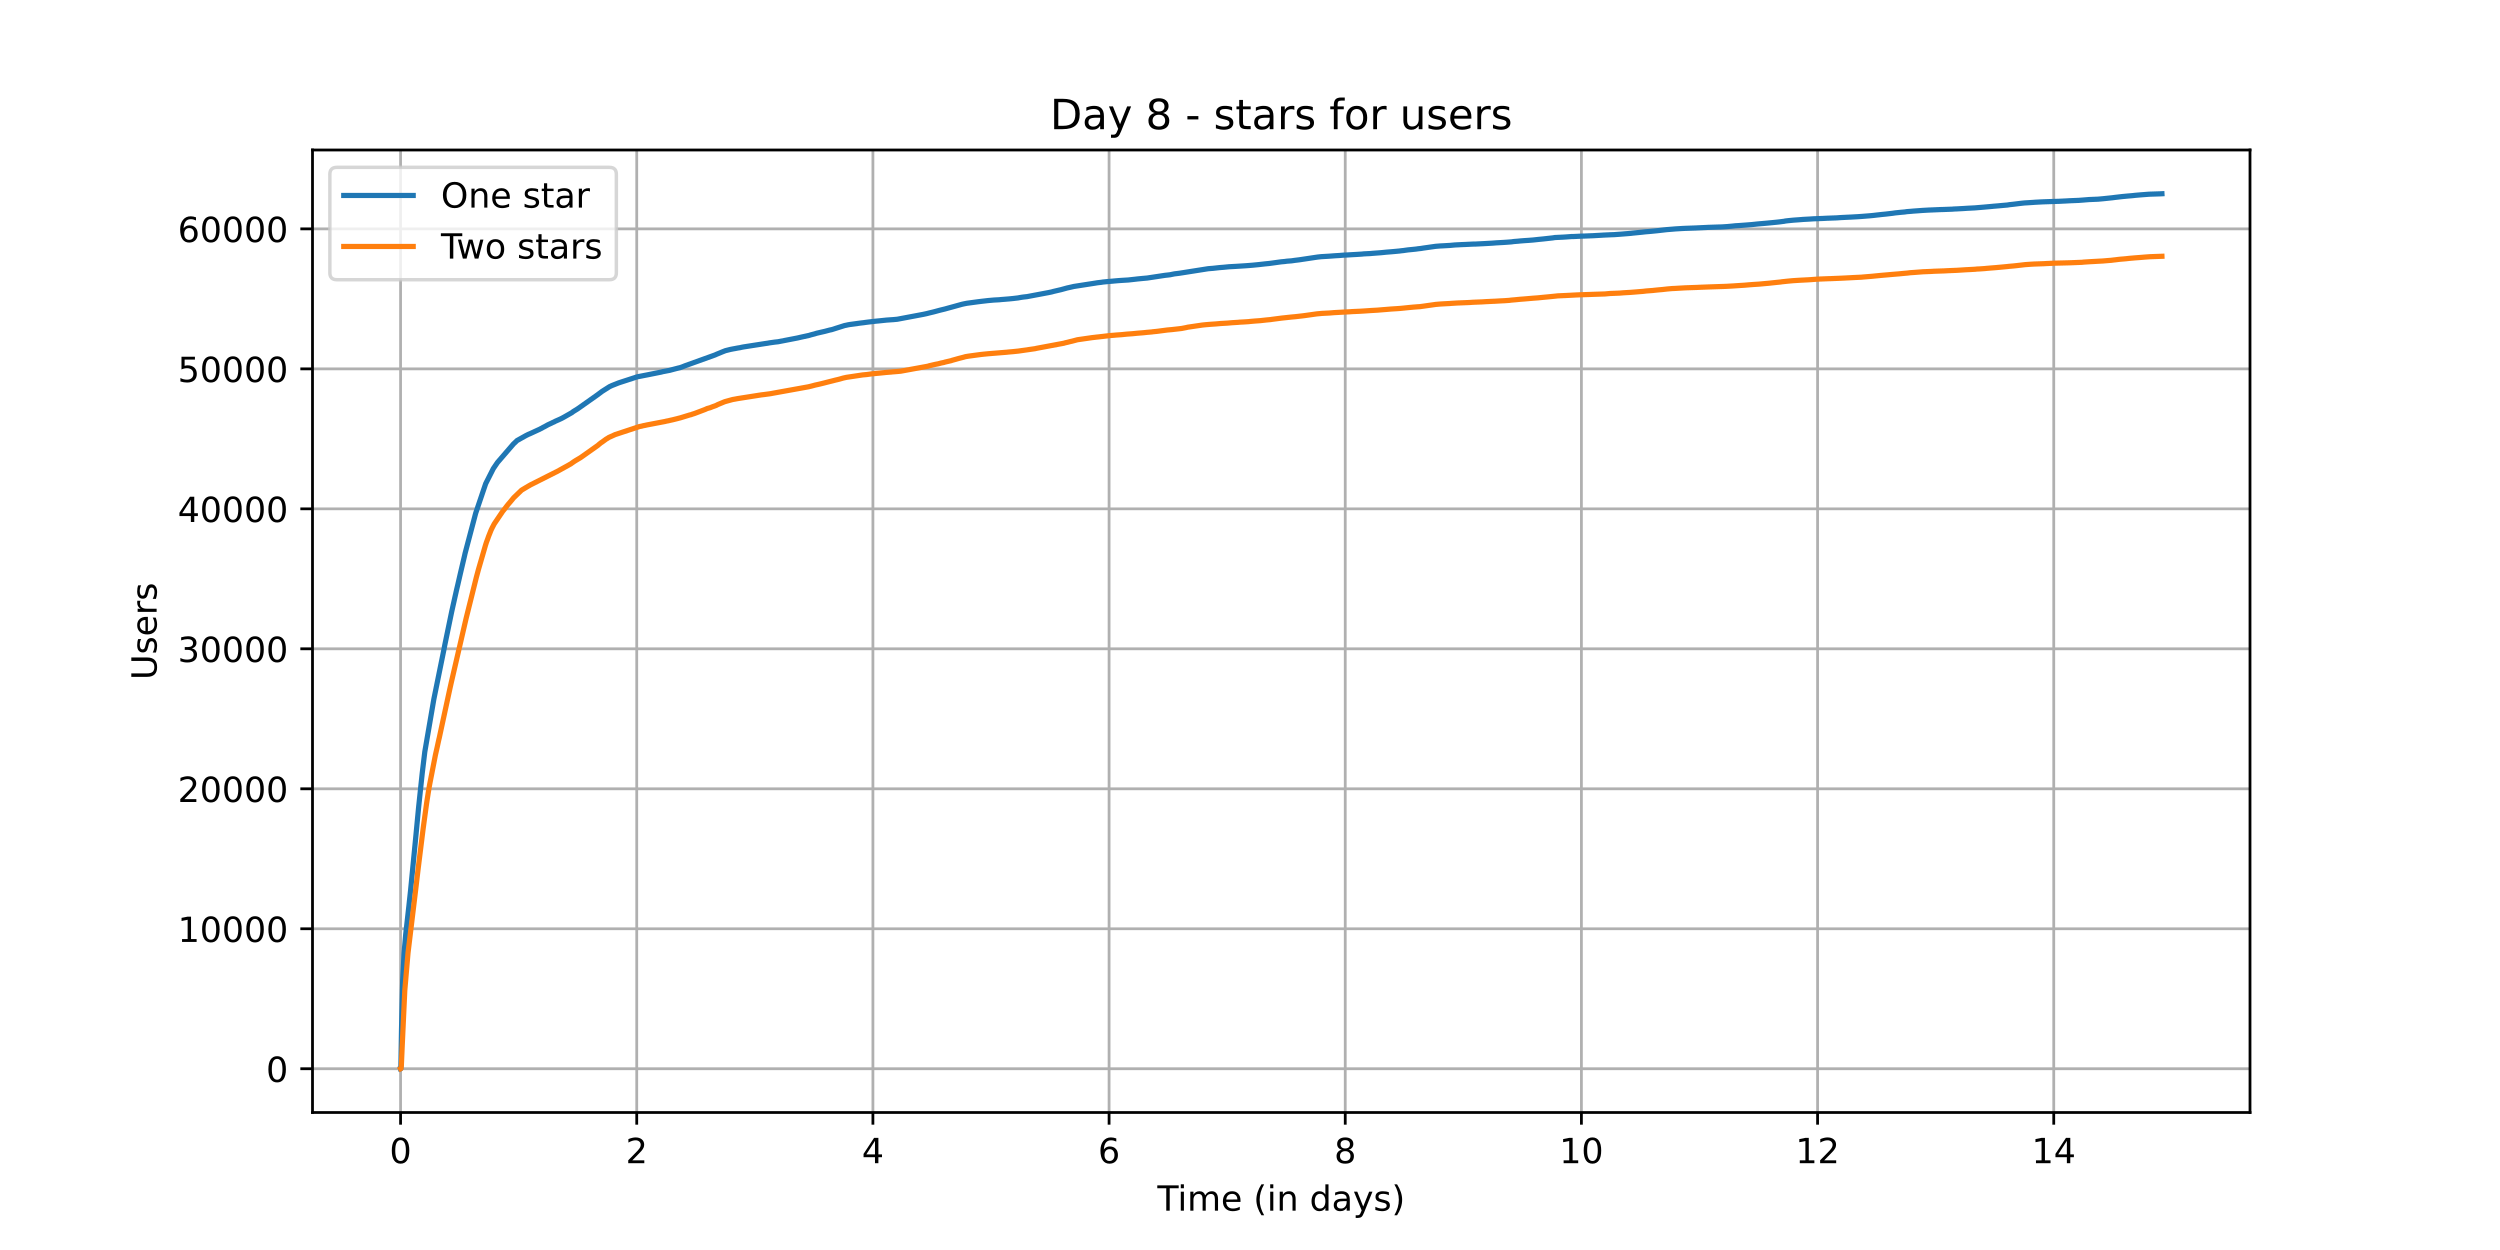 <?xml version="1.0" encoding="utf-8" standalone="no"?>
<!DOCTYPE svg PUBLIC "-//W3C//DTD SVG 1.1//EN"
  "http://www.w3.org/Graphics/SVG/1.1/DTD/svg11.dtd">
<!-- Created with matplotlib (https://matplotlib.org/) -->
<svg height="360pt" version="1.1" viewBox="0 0 720 360" width="720pt" xmlns="http://www.w3.org/2000/svg" xmlns:xlink="http://www.w3.org/1999/xlink">
 <defs>
  <style type="text/css">*{stroke-linecap:butt;stroke-linejoin:round;}</style>
 </defs>
 <g id="figure_1">
  <g id="patch_1">
   <path d="M 0 360 
L 720 360 
L 720 0 
L 0 0 
z
" style="fill:#ffffff;"/>
  </g>
  <g id="axes_1">
   <g id="patch_2">
    <path d="M 90 320.4 
L 648 320.4 
L 648 43.2 
L 90 43.2 
z
" style="fill:#ffffff;"/>
   </g>
   <g id="matplotlib.axis_1">
    <g id="xtick_1">
     <g id="line2d_1">
      <path clip-path="url(#pbc9d145a71)" d="M 115.364 320.4 
L 115.364 43.2 
" style="fill:none;stroke:#b0b0b0;stroke-linecap:square;stroke-width:0.8;"/>
     </g>
     <g id="line2d_2">
      <defs>
       <path d="M 0 0 
L 0 3.5 
" id="m6117ba95e3" style="stroke:#000000;stroke-width:0.8;"/>
      </defs>
      <g>
       <use style="stroke:#000000;stroke-width:0.8;" x="115.364" xlink:href="#m6117ba95e3" y="320.4"/>
      </g>
     </g>
     <g id="text_1">
      <!-- 0 -->
      <g transform="translate(112.182 334.998)scale(0.1 -0.1)">
       <defs>
        <path d="M 31.781 66.406 
Q 24.172 66.406 20.328 58.906 
Q 16.5 51.422 16.5 36.375 
Q 16.5 21.391 20.328 13.891 
Q 24.172 6.391 31.781 6.391 
Q 39.453 6.391 43.281 13.891 
Q 47.125 21.391 47.125 36.375 
Q 47.125 51.422 43.281 58.906 
Q 39.453 66.406 31.781 66.406 
z
M 31.781 74.219 
Q 44.047 74.219 50.516 64.516 
Q 56.984 54.828 56.984 36.375 
Q 56.984 17.969 50.516 8.266 
Q 44.047 -1.422 31.781 -1.422 
Q 19.531 -1.422 13.062 8.266 
Q 6.594 17.969 6.594 36.375 
Q 6.594 54.828 13.062 64.516 
Q 19.531 74.219 31.781 74.219 
z
" id="DejaVuSans-48"/>
       </defs>
       <use xlink:href="#DejaVuSans-48"/>
      </g>
     </g>
    </g>
    <g id="xtick_2">
     <g id="line2d_3">
      <path clip-path="url(#pbc9d145a71)" d="M 183.38 320.4 
L 183.38 43.2 
" style="fill:none;stroke:#b0b0b0;stroke-linecap:square;stroke-width:0.8;"/>
     </g>
     <g id="line2d_4">
      <g>
       <use style="stroke:#000000;stroke-width:0.8;" x="183.38" xlink:href="#m6117ba95e3" y="320.4"/>
      </g>
     </g>
     <g id="text_2">
      <!-- 2 -->
      <g transform="translate(180.199 334.998)scale(0.1 -0.1)">
       <defs>
        <path d="M 19.188 8.297 
L 53.609 8.297 
L 53.609 0 
L 7.328 0 
L 7.328 8.297 
Q 12.938 14.109 22.625 23.891 
Q 32.328 33.688 34.812 36.531 
Q 39.547 41.844 41.422 45.531 
Q 43.312 49.219 43.312 52.781 
Q 43.312 58.594 39.234 62.25 
Q 35.156 65.922 28.609 65.922 
Q 23.969 65.922 18.812 64.312 
Q 13.672 62.703 7.812 59.422 
L 7.812 69.391 
Q 13.766 71.781 18.938 73 
Q 24.125 74.219 28.422 74.219 
Q 39.75 74.219 46.484 68.547 
Q 53.219 62.891 53.219 53.422 
Q 53.219 48.922 51.531 44.891 
Q 49.859 40.875 45.406 35.406 
Q 44.188 33.984 37.641 27.219 
Q 31.109 20.453 19.188 8.297 
z
" id="DejaVuSans-50"/>
       </defs>
       <use xlink:href="#DejaVuSans-50"/>
      </g>
     </g>
    </g>
    <g id="xtick_3">
     <g id="line2d_5">
      <path clip-path="url(#pbc9d145a71)" d="M 251.397 320.4 
L 251.397 43.2 
" style="fill:none;stroke:#b0b0b0;stroke-linecap:square;stroke-width:0.8;"/>
     </g>
     <g id="line2d_6">
      <g>
       <use style="stroke:#000000;stroke-width:0.8;" x="251.397" xlink:href="#m6117ba95e3" y="320.4"/>
      </g>
     </g>
     <g id="text_3">
      <!-- 4 -->
      <g transform="translate(248.215 334.998)scale(0.1 -0.1)">
       <defs>
        <path d="M 37.797 64.312 
L 12.891 25.391 
L 37.797 25.391 
z
M 35.203 72.906 
L 47.609 72.906 
L 47.609 25.391 
L 58.016 25.391 
L 58.016 17.188 
L 47.609 17.188 
L 47.609 0 
L 37.797 0 
L 37.797 17.188 
L 4.891 17.188 
L 4.891 26.703 
z
" id="DejaVuSans-52"/>
       </defs>
       <use xlink:href="#DejaVuSans-52"/>
      </g>
     </g>
    </g>
    <g id="xtick_4">
     <g id="line2d_7">
      <path clip-path="url(#pbc9d145a71)" d="M 319.413 320.4 
L 319.413 43.2 
" style="fill:none;stroke:#b0b0b0;stroke-linecap:square;stroke-width:0.8;"/>
     </g>
     <g id="line2d_8">
      <g>
       <use style="stroke:#000000;stroke-width:0.8;" x="319.413" xlink:href="#m6117ba95e3" y="320.4"/>
      </g>
     </g>
     <g id="text_4">
      <!-- 6 -->
      <g transform="translate(316.232 334.998)scale(0.1 -0.1)">
       <defs>
        <path d="M 33.016 40.375 
Q 26.375 40.375 22.484 35.828 
Q 18.609 31.297 18.609 23.391 
Q 18.609 15.531 22.484 10.953 
Q 26.375 6.391 33.016 6.391 
Q 39.656 6.391 43.531 10.953 
Q 47.406 15.531 47.406 23.391 
Q 47.406 31.297 43.531 35.828 
Q 39.656 40.375 33.016 40.375 
z
M 52.594 71.297 
L 52.594 62.312 
Q 48.875 64.062 45.094 64.984 
Q 41.312 65.922 37.594 65.922 
Q 27.828 65.922 22.672 59.328 
Q 17.531 52.734 16.797 39.406 
Q 19.672 43.656 24.016 45.922 
Q 28.375 48.188 33.594 48.188 
Q 44.578 48.188 50.953 41.516 
Q 57.328 34.859 57.328 23.391 
Q 57.328 12.156 50.688 5.359 
Q 44.047 -1.422 33.016 -1.422 
Q 20.359 -1.422 13.672 8.266 
Q 6.984 17.969 6.984 36.375 
Q 6.984 53.656 15.188 63.938 
Q 23.391 74.219 37.203 74.219 
Q 40.922 74.219 44.703 73.484 
Q 48.484 72.75 52.594 71.297 
z
" id="DejaVuSans-54"/>
       </defs>
       <use xlink:href="#DejaVuSans-54"/>
      </g>
     </g>
    </g>
    <g id="xtick_5">
     <g id="line2d_9">
      <path clip-path="url(#pbc9d145a71)" d="M 387.43 320.4 
L 387.43 43.2 
" style="fill:none;stroke:#b0b0b0;stroke-linecap:square;stroke-width:0.8;"/>
     </g>
     <g id="line2d_10">
      <g>
       <use style="stroke:#000000;stroke-width:0.8;" x="387.43" xlink:href="#m6117ba95e3" y="320.4"/>
      </g>
     </g>
     <g id="text_5">
      <!-- 8 -->
      <g transform="translate(384.248 334.998)scale(0.1 -0.1)">
       <defs>
        <path d="M 31.781 34.625 
Q 24.75 34.625 20.719 30.859 
Q 16.703 27.094 16.703 20.516 
Q 16.703 13.922 20.719 10.156 
Q 24.75 6.391 31.781 6.391 
Q 38.812 6.391 42.859 10.172 
Q 46.922 13.969 46.922 20.516 
Q 46.922 27.094 42.891 30.859 
Q 38.875 34.625 31.781 34.625 
z
M 21.922 38.812 
Q 15.578 40.375 12.031 44.719 
Q 8.5 49.078 8.5 55.328 
Q 8.5 64.062 14.719 69.141 
Q 20.953 74.219 31.781 74.219 
Q 42.672 74.219 48.875 69.141 
Q 55.078 64.062 55.078 55.328 
Q 55.078 49.078 51.531 44.719 
Q 48 40.375 41.703 38.812 
Q 48.828 37.156 52.797 32.312 
Q 56.781 27.484 56.781 20.516 
Q 56.781 9.906 50.312 4.234 
Q 43.844 -1.422 31.781 -1.422 
Q 19.734 -1.422 13.25 4.234 
Q 6.781 9.906 6.781 20.516 
Q 6.781 27.484 10.781 32.312 
Q 14.797 37.156 21.922 38.812 
z
M 18.312 54.391 
Q 18.312 48.734 21.844 45.562 
Q 25.391 42.391 31.781 42.391 
Q 38.141 42.391 41.719 45.562 
Q 45.312 48.734 45.312 54.391 
Q 45.312 60.062 41.719 63.234 
Q 38.141 66.406 31.781 66.406 
Q 25.391 66.406 21.844 63.234 
Q 18.312 60.062 18.312 54.391 
z
" id="DejaVuSans-56"/>
       </defs>
       <use xlink:href="#DejaVuSans-56"/>
      </g>
     </g>
    </g>
    <g id="xtick_6">
     <g id="line2d_11">
      <path clip-path="url(#pbc9d145a71)" d="M 455.446 320.4 
L 455.446 43.2 
" style="fill:none;stroke:#b0b0b0;stroke-linecap:square;stroke-width:0.8;"/>
     </g>
     <g id="line2d_12">
      <g>
       <use style="stroke:#000000;stroke-width:0.8;" x="455.446" xlink:href="#m6117ba95e3" y="320.4"/>
      </g>
     </g>
     <g id="text_6">
      <!-- 10 -->
      <g transform="translate(449.084 334.998)scale(0.1 -0.1)">
       <defs>
        <path d="M 12.406 8.297 
L 28.516 8.297 
L 28.516 63.922 
L 10.984 60.406 
L 10.984 69.391 
L 28.422 72.906 
L 38.281 72.906 
L 38.281 8.297 
L 54.391 8.297 
L 54.391 0 
L 12.406 0 
z
" id="DejaVuSans-49"/>
       </defs>
       <use xlink:href="#DejaVuSans-49"/>
       <use x="63.623" xlink:href="#DejaVuSans-48"/>
      </g>
     </g>
    </g>
    <g id="xtick_7">
     <g id="line2d_13">
      <path clip-path="url(#pbc9d145a71)" d="M 523.463 320.4 
L 523.463 43.2 
" style="fill:none;stroke:#b0b0b0;stroke-linecap:square;stroke-width:0.8;"/>
     </g>
     <g id="line2d_14">
      <g>
       <use style="stroke:#000000;stroke-width:0.8;" x="523.463" xlink:href="#m6117ba95e3" y="320.4"/>
      </g>
     </g>
     <g id="text_7">
      <!-- 12 -->
      <g transform="translate(517.1 334.998)scale(0.1 -0.1)">
       <use xlink:href="#DejaVuSans-49"/>
       <use x="63.623" xlink:href="#DejaVuSans-50"/>
      </g>
     </g>
    </g>
    <g id="xtick_8">
     <g id="line2d_15">
      <path clip-path="url(#pbc9d145a71)" d="M 591.479 320.4 
L 591.479 43.2 
" style="fill:none;stroke:#b0b0b0;stroke-linecap:square;stroke-width:0.8;"/>
     </g>
     <g id="line2d_16">
      <g>
       <use style="stroke:#000000;stroke-width:0.8;" x="591.479" xlink:href="#m6117ba95e3" y="320.4"/>
      </g>
     </g>
     <g id="text_8">
      <!-- 14 -->
      <g transform="translate(585.117 334.998)scale(0.1 -0.1)">
       <use xlink:href="#DejaVuSans-49"/>
       <use x="63.623" xlink:href="#DejaVuSans-52"/>
      </g>
     </g>
    </g>
    <g id="text_9">
     <!-- Time (in days) -->
     <g transform="translate(333.327 348.677)scale(0.1 -0.1)">
      <defs>
       <path d="M -0.297 72.906 
L 61.375 72.906 
L 61.375 64.594 
L 35.5 64.594 
L 35.5 0 
L 25.594 0 
L 25.594 64.594 
L -0.297 64.594 
z
" id="DejaVuSans-84"/>
       <path d="M 9.422 54.688 
L 18.406 54.688 
L 18.406 0 
L 9.422 0 
z
M 9.422 75.984 
L 18.406 75.984 
L 18.406 64.594 
L 9.422 64.594 
z
" id="DejaVuSans-105"/>
       <path d="M 52 44.188 
Q 55.375 50.25 60.062 53.125 
Q 64.75 56 71.094 56 
Q 79.641 56 84.281 50.016 
Q 88.922 44.047 88.922 33.016 
L 88.922 0 
L 79.891 0 
L 79.891 32.719 
Q 79.891 40.578 77.094 44.375 
Q 74.312 48.188 68.609 48.188 
Q 61.625 48.188 57.562 43.547 
Q 53.516 38.922 53.516 30.906 
L 53.516 0 
L 44.484 0 
L 44.484 32.719 
Q 44.484 40.625 41.703 44.406 
Q 38.922 48.188 33.109 48.188 
Q 26.219 48.188 22.156 43.531 
Q 18.109 38.875 18.109 30.906 
L 18.109 0 
L 9.078 0 
L 9.078 54.688 
L 18.109 54.688 
L 18.109 46.188 
Q 21.188 51.219 25.484 53.609 
Q 29.781 56 35.688 56 
Q 41.656 56 45.828 52.969 
Q 50 49.953 52 44.188 
z
" id="DejaVuSans-109"/>
       <path d="M 56.203 29.594 
L 56.203 25.203 
L 14.891 25.203 
Q 15.484 15.922 20.484 11.062 
Q 25.484 6.203 34.422 6.203 
Q 39.594 6.203 44.453 7.469 
Q 49.312 8.734 54.109 11.281 
L 54.109 2.781 
Q 49.266 0.734 44.188 -0.344 
Q 39.109 -1.422 33.891 -1.422 
Q 20.797 -1.422 13.156 6.188 
Q 5.516 13.812 5.516 26.812 
Q 5.516 40.234 12.766 48.109 
Q 20.016 56 32.328 56 
Q 43.359 56 49.781 48.891 
Q 56.203 41.797 56.203 29.594 
z
M 47.219 32.234 
Q 47.125 39.594 43.094 43.984 
Q 39.062 48.391 32.422 48.391 
Q 24.906 48.391 20.391 44.141 
Q 15.875 39.891 15.188 32.172 
z
" id="DejaVuSans-101"/>
       <path id="DejaVuSans-32"/>
       <path d="M 31 75.875 
Q 24.469 64.656 21.281 53.656 
Q 18.109 42.672 18.109 31.391 
Q 18.109 20.125 21.312 9.062 
Q 24.516 -2 31 -13.188 
L 23.188 -13.188 
Q 15.875 -1.703 12.234 9.375 
Q 8.594 20.453 8.594 31.391 
Q 8.594 42.281 12.203 53.312 
Q 15.828 64.359 23.188 75.875 
z
" id="DejaVuSans-40"/>
       <path d="M 54.891 33.016 
L 54.891 0 
L 45.906 0 
L 45.906 32.719 
Q 45.906 40.484 42.875 44.328 
Q 39.844 48.188 33.797 48.188 
Q 26.516 48.188 22.312 43.547 
Q 18.109 38.922 18.109 30.906 
L 18.109 0 
L 9.078 0 
L 9.078 54.688 
L 18.109 54.688 
L 18.109 46.188 
Q 21.344 51.125 25.703 53.562 
Q 30.078 56 35.797 56 
Q 45.219 56 50.047 50.172 
Q 54.891 44.344 54.891 33.016 
z
" id="DejaVuSans-110"/>
       <path d="M 45.406 46.391 
L 45.406 75.984 
L 54.391 75.984 
L 54.391 0 
L 45.406 0 
L 45.406 8.203 
Q 42.578 3.328 38.25 0.953 
Q 33.938 -1.422 27.875 -1.422 
Q 17.969 -1.422 11.734 6.484 
Q 5.516 14.406 5.516 27.297 
Q 5.516 40.188 11.734 48.094 
Q 17.969 56 27.875 56 
Q 33.938 56 38.25 53.625 
Q 42.578 51.266 45.406 46.391 
z
M 14.797 27.297 
Q 14.797 17.391 18.875 11.75 
Q 22.953 6.109 30.078 6.109 
Q 37.203 6.109 41.297 11.75 
Q 45.406 17.391 45.406 27.297 
Q 45.406 37.203 41.297 42.844 
Q 37.203 48.484 30.078 48.484 
Q 22.953 48.484 18.875 42.844 
Q 14.797 37.203 14.797 27.297 
z
" id="DejaVuSans-100"/>
       <path d="M 34.281 27.484 
Q 23.391 27.484 19.188 25 
Q 14.984 22.516 14.984 16.5 
Q 14.984 11.719 18.141 8.906 
Q 21.297 6.109 26.703 6.109 
Q 34.188 6.109 38.703 11.406 
Q 43.219 16.703 43.219 25.484 
L 43.219 27.484 
z
M 52.203 31.203 
L 52.203 0 
L 43.219 0 
L 43.219 8.297 
Q 40.141 3.328 35.547 0.953 
Q 30.953 -1.422 24.312 -1.422 
Q 15.922 -1.422 10.953 3.297 
Q 6 8.016 6 15.922 
Q 6 25.141 12.172 29.828 
Q 18.359 34.516 30.609 34.516 
L 43.219 34.516 
L 43.219 35.406 
Q 43.219 41.609 39.141 45 
Q 35.062 48.391 27.688 48.391 
Q 23 48.391 18.547 47.266 
Q 14.109 46.141 10.016 43.891 
L 10.016 52.203 
Q 14.938 54.109 19.578 55.047 
Q 24.219 56 28.609 56 
Q 40.484 56 46.344 49.844 
Q 52.203 43.703 52.203 31.203 
z
" id="DejaVuSans-97"/>
       <path d="M 32.172 -5.078 
Q 28.375 -14.844 24.75 -17.812 
Q 21.141 -20.797 15.094 -20.797 
L 7.906 -20.797 
L 7.906 -13.281 
L 13.188 -13.281 
Q 16.891 -13.281 18.938 -11.516 
Q 21 -9.766 23.484 -3.219 
L 25.094 0.875 
L 2.984 54.688 
L 12.5 54.688 
L 29.594 11.922 
L 46.688 54.688 
L 56.203 54.688 
z
" id="DejaVuSans-121"/>
       <path d="M 44.281 53.078 
L 44.281 44.578 
Q 40.484 46.531 36.375 47.5 
Q 32.281 48.484 27.875 48.484 
Q 21.188 48.484 17.844 46.438 
Q 14.5 44.391 14.5 40.281 
Q 14.5 37.156 16.891 35.375 
Q 19.281 33.594 26.516 31.984 
L 29.594 31.297 
Q 39.156 29.25 43.188 25.516 
Q 47.219 21.781 47.219 15.094 
Q 47.219 7.469 41.188 3.016 
Q 35.156 -1.422 24.609 -1.422 
Q 20.219 -1.422 15.453 -0.562 
Q 10.688 0.297 5.422 2 
L 5.422 11.281 
Q 10.406 8.688 15.234 7.391 
Q 20.062 6.109 24.812 6.109 
Q 31.156 6.109 34.562 8.281 
Q 37.984 10.453 37.984 14.406 
Q 37.984 18.062 35.516 20.016 
Q 33.062 21.969 24.703 23.781 
L 21.578 24.516 
Q 13.234 26.266 9.516 29.906 
Q 5.812 33.547 5.812 39.891 
Q 5.812 47.609 11.281 51.797 
Q 16.75 56 26.812 56 
Q 31.781 56 36.172 55.266 
Q 40.578 54.547 44.281 53.078 
z
" id="DejaVuSans-115"/>
       <path d="M 8.016 75.875 
L 15.828 75.875 
Q 23.141 64.359 26.781 53.312 
Q 30.422 42.281 30.422 31.391 
Q 30.422 20.453 26.781 9.375 
Q 23.141 -1.703 15.828 -13.188 
L 8.016 -13.188 
Q 14.5 -2 17.703 9.062 
Q 20.906 20.125 20.906 31.391 
Q 20.906 42.672 17.703 53.656 
Q 14.5 64.656 8.016 75.875 
z
" id="DejaVuSans-41"/>
      </defs>
      <use xlink:href="#DejaVuSans-84"/>
      <use x="57.959" xlink:href="#DejaVuSans-105"/>
      <use x="85.742" xlink:href="#DejaVuSans-109"/>
      <use x="183.154" xlink:href="#DejaVuSans-101"/>
      <use x="244.678" xlink:href="#DejaVuSans-32"/>
      <use x="276.465" xlink:href="#DejaVuSans-40"/>
      <use x="315.479" xlink:href="#DejaVuSans-105"/>
      <use x="343.262" xlink:href="#DejaVuSans-110"/>
      <use x="406.641" xlink:href="#DejaVuSans-32"/>
      <use x="438.428" xlink:href="#DejaVuSans-100"/>
      <use x="501.904" xlink:href="#DejaVuSans-97"/>
      <use x="563.184" xlink:href="#DejaVuSans-121"/>
      <use x="622.363" xlink:href="#DejaVuSans-115"/>
      <use x="674.463" xlink:href="#DejaVuSans-41"/>
     </g>
    </g>
   </g>
   <g id="matplotlib.axis_2">
    <g id="ytick_1">
     <g id="line2d_17">
      <path clip-path="url(#pbc9d145a71)" d="M 90 307.8 
L 648 307.8 
" style="fill:none;stroke:#b0b0b0;stroke-linecap:square;stroke-width:0.8;"/>
     </g>
     <g id="line2d_18">
      <defs>
       <path d="M 0 0 
L -3.5 0 
" id="m802d83a350" style="stroke:#000000;stroke-width:0.8;"/>
      </defs>
      <g>
       <use style="stroke:#000000;stroke-width:0.8;" x="90" xlink:href="#m802d83a350" y="307.8"/>
      </g>
     </g>
     <g id="text_10">
      <!-- 0 -->
      <g transform="translate(76.638 311.599)scale(0.1 -0.1)">
       <use xlink:href="#DejaVuSans-48"/>
      </g>
     </g>
    </g>
    <g id="ytick_2">
     <g id="line2d_19">
      <path clip-path="url(#pbc9d145a71)" d="M 90 267.486 
L 648 267.486 
" style="fill:none;stroke:#b0b0b0;stroke-linecap:square;stroke-width:0.8;"/>
     </g>
     <g id="line2d_20">
      <g>
       <use style="stroke:#000000;stroke-width:0.8;" x="90" xlink:href="#m802d83a350" y="267.486"/>
      </g>
     </g>
     <g id="text_11">
      <!-- 10000 -->
      <g transform="translate(51.188 271.286)scale(0.1 -0.1)">
       <use xlink:href="#DejaVuSans-49"/>
       <use x="63.623" xlink:href="#DejaVuSans-48"/>
       <use x="127.246" xlink:href="#DejaVuSans-48"/>
       <use x="190.869" xlink:href="#DejaVuSans-48"/>
       <use x="254.492" xlink:href="#DejaVuSans-48"/>
      </g>
     </g>
    </g>
    <g id="ytick_3">
     <g id="line2d_21">
      <path clip-path="url(#pbc9d145a71)" d="M 90 227.173 
L 648 227.173 
" style="fill:none;stroke:#b0b0b0;stroke-linecap:square;stroke-width:0.8;"/>
     </g>
     <g id="line2d_22">
      <g>
       <use style="stroke:#000000;stroke-width:0.8;" x="90" xlink:href="#m802d83a350" y="227.173"/>
      </g>
     </g>
     <g id="text_12">
      <!-- 20000 -->
      <g transform="translate(51.188 230.972)scale(0.1 -0.1)">
       <use xlink:href="#DejaVuSans-50"/>
       <use x="63.623" xlink:href="#DejaVuSans-48"/>
       <use x="127.246" xlink:href="#DejaVuSans-48"/>
       <use x="190.869" xlink:href="#DejaVuSans-48"/>
       <use x="254.492" xlink:href="#DejaVuSans-48"/>
      </g>
     </g>
    </g>
    <g id="ytick_4">
     <g id="line2d_23">
      <path clip-path="url(#pbc9d145a71)" d="M 90 186.859 
L 648 186.859 
" style="fill:none;stroke:#b0b0b0;stroke-linecap:square;stroke-width:0.8;"/>
     </g>
     <g id="line2d_24">
      <g>
       <use style="stroke:#000000;stroke-width:0.8;" x="90" xlink:href="#m802d83a350" y="186.859"/>
      </g>
     </g>
     <g id="text_13">
      <!-- 30000 -->
      <g transform="translate(51.188 190.659)scale(0.1 -0.1)">
       <defs>
        <path d="M 40.578 39.312 
Q 47.656 37.797 51.625 33 
Q 55.609 28.219 55.609 21.188 
Q 55.609 10.406 48.188 4.484 
Q 40.766 -1.422 27.094 -1.422 
Q 22.516 -1.422 17.656 -0.516 
Q 12.797 0.391 7.625 2.203 
L 7.625 11.719 
Q 11.719 9.328 16.594 8.109 
Q 21.484 6.891 26.812 6.891 
Q 36.078 6.891 40.938 10.547 
Q 45.797 14.203 45.797 21.188 
Q 45.797 27.641 41.281 31.266 
Q 36.766 34.906 28.719 34.906 
L 20.219 34.906 
L 20.219 43.016 
L 29.109 43.016 
Q 36.375 43.016 40.234 45.922 
Q 44.094 48.828 44.094 54.297 
Q 44.094 59.906 40.109 62.906 
Q 36.141 65.922 28.719 65.922 
Q 24.656 65.922 20.016 65.031 
Q 15.375 64.156 9.812 62.312 
L 9.812 71.094 
Q 15.438 72.656 20.344 73.438 
Q 25.25 74.219 29.594 74.219 
Q 40.828 74.219 47.359 69.109 
Q 53.906 64.016 53.906 55.328 
Q 53.906 49.266 50.438 45.094 
Q 46.969 40.922 40.578 39.312 
z
" id="DejaVuSans-51"/>
       </defs>
       <use xlink:href="#DejaVuSans-51"/>
       <use x="63.623" xlink:href="#DejaVuSans-48"/>
       <use x="127.246" xlink:href="#DejaVuSans-48"/>
       <use x="190.869" xlink:href="#DejaVuSans-48"/>
       <use x="254.492" xlink:href="#DejaVuSans-48"/>
      </g>
     </g>
    </g>
    <g id="ytick_5">
     <g id="line2d_25">
      <path clip-path="url(#pbc9d145a71)" d="M 90 146.546 
L 648 146.546 
" style="fill:none;stroke:#b0b0b0;stroke-linecap:square;stroke-width:0.8;"/>
     </g>
     <g id="line2d_26">
      <g>
       <use style="stroke:#000000;stroke-width:0.8;" x="90" xlink:href="#m802d83a350" y="146.546"/>
      </g>
     </g>
     <g id="text_14">
      <!-- 40000 -->
      <g transform="translate(51.188 150.345)scale(0.1 -0.1)">
       <use xlink:href="#DejaVuSans-52"/>
       <use x="63.623" xlink:href="#DejaVuSans-48"/>
       <use x="127.246" xlink:href="#DejaVuSans-48"/>
       <use x="190.869" xlink:href="#DejaVuSans-48"/>
       <use x="254.492" xlink:href="#DejaVuSans-48"/>
      </g>
     </g>
    </g>
    <g id="ytick_6">
     <g id="line2d_27">
      <path clip-path="url(#pbc9d145a71)" d="M 90 106.232 
L 648 106.232 
" style="fill:none;stroke:#b0b0b0;stroke-linecap:square;stroke-width:0.8;"/>
     </g>
     <g id="line2d_28">
      <g>
       <use style="stroke:#000000;stroke-width:0.8;" x="90" xlink:href="#m802d83a350" y="106.232"/>
      </g>
     </g>
     <g id="text_15">
      <!-- 50000 -->
      <g transform="translate(51.188 110.031)scale(0.1 -0.1)">
       <defs>
        <path d="M 10.797 72.906 
L 49.516 72.906 
L 49.516 64.594 
L 19.828 64.594 
L 19.828 46.734 
Q 21.969 47.469 24.109 47.828 
Q 26.266 48.188 28.422 48.188 
Q 40.625 48.188 47.75 41.5 
Q 54.891 34.812 54.891 23.391 
Q 54.891 11.625 47.562 5.094 
Q 40.234 -1.422 26.906 -1.422 
Q 22.312 -1.422 17.547 -0.641 
Q 12.797 0.141 7.719 1.703 
L 7.719 11.625 
Q 12.109 9.234 16.797 8.062 
Q 21.484 6.891 26.703 6.891 
Q 35.156 6.891 40.078 11.328 
Q 45.016 15.766 45.016 23.391 
Q 45.016 31 40.078 35.438 
Q 35.156 39.891 26.703 39.891 
Q 22.75 39.891 18.812 39.016 
Q 14.891 38.141 10.797 36.281 
z
" id="DejaVuSans-53"/>
       </defs>
       <use xlink:href="#DejaVuSans-53"/>
       <use x="63.623" xlink:href="#DejaVuSans-48"/>
       <use x="127.246" xlink:href="#DejaVuSans-48"/>
       <use x="190.869" xlink:href="#DejaVuSans-48"/>
       <use x="254.492" xlink:href="#DejaVuSans-48"/>
      </g>
     </g>
    </g>
    <g id="ytick_7">
     <g id="line2d_29">
      <path clip-path="url(#pbc9d145a71)" d="M 90 65.919 
L 648 65.919 
" style="fill:none;stroke:#b0b0b0;stroke-linecap:square;stroke-width:0.8;"/>
     </g>
     <g id="line2d_30">
      <g>
       <use style="stroke:#000000;stroke-width:0.8;" x="90" xlink:href="#m802d83a350" y="65.919"/>
      </g>
     </g>
     <g id="text_16">
      <!-- 60000 -->
      <g transform="translate(51.188 69.718)scale(0.1 -0.1)">
       <use xlink:href="#DejaVuSans-54"/>
       <use x="63.623" xlink:href="#DejaVuSans-48"/>
       <use x="127.246" xlink:href="#DejaVuSans-48"/>
       <use x="190.869" xlink:href="#DejaVuSans-48"/>
       <use x="254.492" xlink:href="#DejaVuSans-48"/>
      </g>
     </g>
    </g>
    <g id="text_17">
     <!-- Users -->
     <g transform="translate(45.108 195.801)rotate(-90)scale(0.1 -0.1)">
      <defs>
       <path d="M 8.688 72.906 
L 18.609 72.906 
L 18.609 28.609 
Q 18.609 16.891 22.844 11.734 
Q 27.094 6.594 36.625 6.594 
Q 46.094 6.594 50.344 11.734 
Q 54.594 16.891 54.594 28.609 
L 54.594 72.906 
L 64.5 72.906 
L 64.5 27.391 
Q 64.5 13.141 57.438 5.859 
Q 50.391 -1.422 36.625 -1.422 
Q 22.797 -1.422 15.734 5.859 
Q 8.688 13.141 8.688 27.391 
z
" id="DejaVuSans-85"/>
       <path d="M 41.109 46.297 
Q 39.594 47.172 37.812 47.578 
Q 36.031 48 33.891 48 
Q 26.266 48 22.188 43.047 
Q 18.109 38.094 18.109 28.812 
L 18.109 0 
L 9.078 0 
L 9.078 54.688 
L 18.109 54.688 
L 18.109 46.188 
Q 20.953 51.172 25.484 53.578 
Q 30.031 56 36.531 56 
Q 37.453 56 38.578 55.875 
Q 39.703 55.766 41.062 55.516 
z
" id="DejaVuSans-114"/>
      </defs>
      <use xlink:href="#DejaVuSans-85"/>
      <use x="73.193" xlink:href="#DejaVuSans-115"/>
      <use x="125.293" xlink:href="#DejaVuSans-101"/>
      <use x="186.816" xlink:href="#DejaVuSans-114"/>
      <use x="227.93" xlink:href="#DejaVuSans-115"/>
     </g>
    </g>
   </g>
   <g id="line2d_31">
    <path clip-path="url(#pbc9d145a71)" d="M 115.364 307.8 
L 115.407 307.792 
L 115.453 307.183 
L 115.64 296.137 
L 115.968 282.286 
L 116.366 274.566 
L 116.834 269.22 
L 117.77 260.875 
L 118.262 256.295 
L 119.693 241.585 
L 120.562 232.498 
L 121.595 222.734 
L 122.344 216.51 
L 124.943 201.388 
L 127.822 187.214 
L 128.126 185.638 
L 130.092 176.14 
L 130.725 173.306 
L 131.474 169.96 
L 131.849 168.38 
L 132.598 165.118 
L 133.792 160.047 
L 133.932 159.402 
L 136.999 147.796 
L 139.879 139.289 
L 142.079 134.952 
L 142.43 134.44 
L 143.273 133.194 
L 147.886 127.848 
L 148.448 127.332 
L 148.892 126.889 
L 151.466 125.45 
L 152.169 125.095 
L 152.637 124.905 
L 155.071 123.781 
L 155.305 123.684 
L 155.726 123.458 
L 155.96 123.353 
L 156.428 123.075 
L 156.803 122.894 
L 157.365 122.583 
L 157.809 122.333 
L 158.792 121.882 
L 159.19 121.68 
L 159.635 121.491 
L 159.869 121.346 
L 161.039 120.83 
L 161.624 120.56 
L 161.929 120.402 
L 162.375 120.161 
L 164.693 118.842 
L 165.091 118.532 
L 166.355 117.75 
L 172.02 113.751 
L 173.378 112.735 
L 175.579 111.34 
L 175.93 111.187 
L 176.164 111.066 
L 178.178 110.268 
L 178.553 110.143 
L 183.585 108.506 
L 184.195 108.397 
L 184.944 108.252 
L 185.482 108.143 
L 186.208 108.006 
L 190.413 107.163 
L 190.904 107.03 
L 191.49 106.922 
L 192.239 106.776 
L 192.824 106.668 
L 193.994 106.353 
L 195.399 105.986 
L 195.844 105.886 
L 196.526 105.648 
L 197.018 105.45 
L 197.322 105.329 
L 205.962 102.217 
L 206.337 102.04 
L 207.532 101.552 
L 207.953 101.374 
L 208.915 100.996 
L 210.343 100.637 
L 211.093 100.488 
L 211.701 100.379 
L 212.451 100.234 
L 213.13 100.129 
L 213.575 100.02 
L 214.161 99.911 
L 220.364 98.944 
L 221.136 98.835 
L 221.511 98.758 
L 222.236 98.653 
L 222.564 98.609 
L 223.102 98.532 
L 224.086 98.424 
L 229.662 97.343 
L 230.668 97.109 
L 233.079 96.581 
L 233.43 96.464 
L 234.647 96.146 
L 235.208 95.968 
L 235.676 95.86 
L 237.549 95.428 
L 238.977 95.049 
L 239.515 94.94 
L 243.238 93.759 
L 243.753 93.658 
L 244.175 93.558 
L 244.807 93.449 
L 247.757 93.046 
L 248.693 92.937 
L 249.255 92.856 
L 250.098 92.747 
L 252.134 92.51 
L 253.28 92.401 
L 253.772 92.348 
L 255.363 92.183 
L 256.838 92.078 
L 257.236 92.054 
L 258.408 91.945 
L 265.875 90.538 
L 266.717 90.357 
L 267.139 90.256 
L 267.607 90.135 
L 268.683 89.877 
L 269.105 89.772 
L 270.649 89.353 
L 272.147 88.99 
L 272.685 88.837 
L 274.394 88.369 
L 275.424 88.083 
L 277.039 87.636 
L 277.53 87.527 
L 277.928 87.446 
L 278.489 87.337 
L 281.696 86.902 
L 282.585 86.793 
L 284.527 86.567 
L 285.7 86.462 
L 286.168 86.418 
L 287.9 86.321 
L 288.134 86.285 
L 289.515 86.176 
L 290.755 86.071 
L 291.832 85.963 
L 292.347 85.902 
L 293.236 85.797 
L 293.634 85.717 
L 294.29 85.608 
L 294.828 85.535 
L 295.811 85.426 
L 302.014 84.257 
L 302.81 84.092 
L 303.161 83.999 
L 303.371 83.935 
L 303.839 83.826 
L 305.618 83.411 
L 307.374 82.927 
L 307.865 82.822 
L 308.801 82.609 
L 309.27 82.5 
L 315.425 81.54 
L 316.057 81.435 
L 316.361 81.399 
L 317.227 81.298 
L 317.578 81.234 
L 319.146 81.077 
L 320.457 80.968 
L 320.901 80.923 
L 322.142 80.815 
L 323.172 80.746 
L 324.951 80.637 
L 326.753 80.436 
L 327.689 80.327 
L 329.188 80.182 
L 330.405 80.073 
L 335.533 79.295 
L 336.516 79.186 
L 337.008 79.125 
L 337.5 79.021 
L 338.272 78.867 
L 339.138 78.763 
L 339.676 78.694 
L 340.379 78.585 
L 340.987 78.488 
L 347.988 77.384 
L 349.369 77.275 
L 351.148 77.077 
L 352.482 76.969 
L 353.957 76.824 
L 355.923 76.715 
L 356.908 76.654 
L 358.597 76.545 
L 359.698 76.465 
L 360.961 76.36 
L 361.429 76.312 
L 362.529 76.203 
L 364.402 75.989 
L 365.502 75.884 
L 365.806 75.844 
L 368.942 75.409 
L 370.066 75.304 
L 370.627 75.223 
L 371.961 75.122 
L 372.196 75.086 
L 372.921 74.981 
L 373.226 74.945 
L 374.115 74.836 
L 379.407 74.042 
L 380.343 73.937 
L 380.624 73.913 
L 382.427 73.808 
L 382.849 73.78 
L 384.3 73.671 
L 384.722 73.643 
L 385.658 73.59 
L 386.968 73.482 
L 387.834 73.441 
L 389.636 73.332 
L 390.549 73.284 
L 392.257 73.175 
L 392.772 73.115 
L 394.785 73.014 
L 395.089 72.978 
L 396.26 72.889 
L 397.71 72.78 
L 399.326 72.615 
L 400.708 72.506 
L 402.065 72.385 
L 403.119 72.284 
L 403.446 72.236 
L 404.359 72.135 
L 404.71 72.079 
L 405.506 71.97 
L 407.052 71.817 
L 407.988 71.716 
L 408.246 71.667 
L 409.23 71.559 
L 409.886 71.45 
L 413.421 70.946 
L 414.755 70.837 
L 415.691 70.789 
L 417.588 70.68 
L 418.993 70.551 
L 421.075 70.442 
L 421.918 70.41 
L 424.165 70.301 
L 424.845 70.293 
L 427 70.184 
L 427.936 70.135 
L 429.808 70.027 
L 430.955 69.938 
L 432.898 69.829 
L 433.928 69.761 
L 435.356 69.652 
L 435.941 69.563 
L 437.252 69.458 
L 437.72 69.406 
L 439.1 69.297 
L 440.107 69.232 
L 441.488 69.124 
L 443.221 68.938 
L 444.345 68.829 
L 446.219 68.62 
L 447.202 68.511 
L 447.811 68.41 
L 450.105 68.301 
L 451.158 68.233 
L 452.609 68.124 
L 453.335 68.112 
L 455.581 68.003 
L 456.353 67.983 
L 459.022 67.874 
L 459.419 67.846 
L 461.315 67.741 
L 461.713 67.713 
L 464.053 67.604 
L 464.826 67.58 
L 466.277 67.475 
L 466.699 67.447 
L 468.032 67.338 
L 468.454 67.305 
L 469.741 67.197 
L 470.233 67.136 
L 471.332 67.027 
L 472.877 66.874 
L 473.79 66.769 
L 474.211 66.733 
L 475.5 66.624 
L 477.068 66.467 
L 478.052 66.358 
L 480.019 66.132 
L 481.354 66.024 
L 482.572 65.923 
L 484.374 65.814 
L 485.31 65.766 
L 488.307 65.657 
L 489.173 65.616 
L 491.42 65.512 
L 491.818 65.487 
L 495.094 65.378 
L 495.82 65.362 
L 497.458 65.254 
L 498.792 65.133 
L 499.799 65.024 
L 500.735 64.971 
L 502.209 64.862 
L 503.333 64.778 
L 504.643 64.669 
L 506.306 64.492 
L 507.593 64.383 
L 508.927 64.262 
L 510.051 64.153 
L 511.572 64.004 
L 512.555 63.895 
L 513.093 63.822 
L 513.912 63.718 
L 514.147 63.653 
L 515.083 63.544 
L 516.581 63.399 
L 518.102 63.29 
L 519.295 63.194 
L 521.261 63.085 
L 522.291 63.016 
L 525.123 62.907 
L 526.059 62.855 
L 528.985 62.746 
L 530.085 62.665 
L 532.238 62.557 
L 533.104 62.52 
L 535.023 62.411 
L 536.076 62.339 
L 537.434 62.23 
L 538.604 62.137 
L 539.657 62.032 
L 540.172 61.968 
L 541.975 61.766 
L 543.075 61.658 
L 545.041 61.428 
L 545.767 61.319 
L 547.382 61.15 
L 548.576 61.045 
L 549.16 60.952 
L 550.518 60.847 
L 550.986 60.799 
L 552.507 60.69 
L 553.631 60.605 
L 555.526 60.497 
L 556.369 60.464 
L 558.92 60.355 
L 559.693 60.335 
L 562.384 60.234 
L 562.688 60.198 
L 563.554 60.162 
L 565.545 60.053 
L 566.551 59.985 
L 568.682 59.876 
L 569.899 59.775 
L 571.232 59.666 
L 572.613 59.541 
L 573.783 59.436 
L 574.088 59.4 
L 575.422 59.291 
L 576.85 59.158 
L 578.114 59.049 
L 578.722 58.948 
L 579.729 58.84 
L 582.024 58.557 
L 583.031 58.449 
L 584.014 58.392 
L 585.606 58.287 
L 586.051 58.251 
L 588.088 58.142 
L 588.93 58.11 
L 592.113 58.001 
L 592.886 57.981 
L 595.086 57.872 
L 596.045 57.816 
L 598.69 57.707 
L 599.86 57.618 
L 601.194 57.509 
L 601.639 57.473 
L 604.236 57.364 
L 605.617 57.239 
L 606.67 57.13 
L 608.356 56.953 
L 609.198 56.844 
L 611.212 56.61 
L 612.359 56.501 
L 612.827 56.457 
L 614.045 56.356 
L 615.028 56.247 
L 616.363 56.131 
L 617.767 56.022 
L 618.961 55.929 
L 622.262 55.82 
L 622.636 55.8 
L 622.636 55.8 
" style="fill:none;stroke:#1f77b4;stroke-linecap:square;stroke-width:1.5;"/>
   </g>
   <g id="line2d_32">
    <path clip-path="url(#pbc9d145a71)" d="M 115.364 307.8 
L 115.5 307.723 
L 115.594 306.828 
L 115.851 300.914 
L 116.576 285.285 
L 117.513 274.4 
L 119.833 255.227 
L 120.422 250.216 
L 121.829 238.932 
L 122.227 235.977 
L 122.882 231.208 
L 123.351 228.205 
L 123.702 226.125 
L 125.411 217.389 
L 125.902 215.216 
L 126.394 212.954 
L 126.511 212.487 
L 126.862 210.846 
L 129.507 198.623 
L 129.952 196.627 
L 134.237 178.111 
L 137.187 166.275 
L 137.795 164.014 
L 139.832 156.991 
L 140.113 156.12 
L 140.464 155.185 
L 140.698 154.512 
L 141.424 152.686 
L 141.775 151.952 
L 142.337 150.884 
L 144.772 147.275 
L 145.17 146.784 
L 146.013 145.679 
L 146.106 145.562 
L 146.458 145.123 
L 146.926 144.587 
L 147.956 143.337 
L 148.237 143.071 
L 150.203 141.176 
L 150.647 140.906 
L 152.169 139.995 
L 152.45 139.842 
L 152.731 139.672 
L 160.009 136 
L 160.384 135.822 
L 163.781 133.944 
L 164.061 133.774 
L 164.342 133.633 
L 164.693 133.375 
L 165.349 132.92 
L 165.746 132.666 
L 167.174 131.815 
L 167.502 131.589 
L 172.231 128.239 
L 172.489 127.998 
L 172.746 127.796 
L 173.027 127.558 
L 173.402 127.32 
L 174.573 126.462 
L 175.017 126.212 
L 175.298 126.01 
L 177.171 125.159 
L 184.171 122.845 
L 184.756 122.737 
L 185.248 122.604 
L 185.833 122.495 
L 186.255 122.394 
L 191.513 121.39 
L 191.958 121.277 
L 192.52 121.176 
L 192.824 121.096 
L 193.316 120.987 
L 193.714 120.902 
L 195.118 120.552 
L 195.446 120.459 
L 195.89 120.354 
L 198.633 119.512 
L 199.077 119.411 
L 199.288 119.318 
L 200.038 119.08 
L 203.081 117.927 
L 203.667 117.657 
L 204.557 117.411 
L 204.815 117.298 
L 205.33 117.097 
L 205.705 116.972 
L 206.243 116.77 
L 206.689 116.532 
L 208.236 115.891 
L 208.54 115.762 
L 208.821 115.658 
L 210.366 115.234 
L 210.765 115.125 
L 211.046 115.053 
L 211.678 114.944 
L 212.428 114.799 
L 219.241 113.727 
L 220.154 113.618 
L 220.692 113.545 
L 221.487 113.44 
L 222.049 113.356 
L 222.611 113.247 
L 232.915 111.384 
L 233.149 111.32 
L 233.617 111.211 
L 234.811 110.892 
L 235.653 110.711 
L 236.121 110.602 
L 237.268 110.32 
L 237.666 110.215 
L 239 109.877 
L 239.445 109.768 
L 240.733 109.437 
L 241.131 109.348 
L 241.529 109.248 
L 241.833 109.171 
L 242.817 108.889 
L 243.777 108.675 
L 248.459 107.974 
L 249.606 107.869 
L 250.145 107.796 
L 250.917 107.688 
L 252.438 107.538 
L 253.538 107.434 
L 254.006 107.385 
L 255.036 107.28 
L 255.317 107.252 
L 256.697 107.147 
L 257.002 107.107 
L 258.174 107.014 
L 259.391 106.905 
L 267.232 105.466 
L 267.583 105.349 
L 269.292 104.95 
L 269.666 104.878 
L 270.205 104.777 
L 270.673 104.652 
L 271.07 104.543 
L 271.842 104.39 
L 272.17 104.281 
L 273.972 103.862 
L 274.183 103.777 
L 275.213 103.491 
L 275.728 103.342 
L 276.126 103.233 
L 277.483 102.886 
L 278.045 102.721 
L 278.7 102.612 
L 279.051 102.556 
L 282.211 102.128 
L 283.147 102.019 
L 284.621 101.874 
L 285.934 101.766 
L 287.104 101.673 
L 288.345 101.568 
L 288.602 101.548 
L 289.96 101.439 
L 290.451 101.383 
L 291.715 101.274 
L 293.283 101.112 
L 294.032 101.004 
L 298.081 100.423 
L 298.549 100.314 
L 306.391 98.847 
L 306.718 98.742 
L 307.139 98.645 
L 307.42 98.585 
L 307.818 98.48 
L 308.263 98.367 
L 308.754 98.258 
L 310.299 97.847 
L 314.512 97.238 
L 315.472 97.129 
L 315.8 97.085 
L 316.244 97.045 
L 317.157 96.936 
L 317.461 96.904 
L 319.614 96.646 
L 320.972 96.541 
L 321.44 96.492 
L 322.985 96.384 
L 324.576 96.222 
L 326.097 96.114 
L 327.619 95.964 
L 328.907 95.86 
L 329.328 95.823 
L 330.264 95.723 
L 330.545 95.698 
L 331.718 95.598 
L 332.046 95.545 
L 333.075 95.444 
L 333.38 95.408 
L 336.236 95.033 
L 337.476 94.924 
L 339.396 94.707 
L 340.308 94.598 
L 341.081 94.449 
L 341.62 94.344 
L 342.064 94.235 
L 346.302 93.61 
L 347.379 93.501 
L 348.62 93.4 
L 350.188 93.292 
L 351.569 93.167 
L 353.489 93.058 
L 354.823 92.941 
L 356.58 92.832 
L 357.073 92.78 
L 357.939 92.739 
L 359.58 92.634 
L 360.095 92.574 
L 361.429 92.457 
L 362.95 92.348 
L 364.8 92.143 
L 365.923 92.038 
L 366.274 91.981 
L 369.106 91.611 
L 370.136 91.502 
L 371.915 91.308 
L 373.108 91.199 
L 375.075 90.974 
L 375.918 90.865 
L 379.266 90.393 
L 380.461 90.284 
L 380.741 90.256 
L 382.896 90.147 
L 384.136 90.042 
L 386.079 89.933 
L 387.038 89.881 
L 389.051 89.772 
L 389.332 89.744 
L 391.742 89.635 
L 392.772 89.571 
L 394.364 89.462 
L 394.762 89.434 
L 396.704 89.325 
L 397.945 89.22 
L 399.303 89.111 
L 400.544 89.006 
L 402.252 88.897 
L 403.376 88.817 
L 404.429 88.712 
L 404.71 88.68 
L 405.764 88.571 
L 407.145 88.442 
L 408.504 88.337 
L 408.879 88.321 
L 409.675 88.212 
L 413.491 87.672 
L 414.755 87.563 
L 415.762 87.503 
L 417.635 87.402 
L 417.916 87.374 
L 419.671 87.265 
L 420.49 87.232 
L 423.159 87.124 
L 424.212 87.051 
L 426.883 86.942 
L 427.936 86.874 
L 430.112 86.769 
L 430.487 86.757 
L 432.336 86.648 
L 433.202 86.608 
L 434.7 86.503 
L 435.239 86.43 
L 436.479 86.325 
L 436.69 86.301 
L 437.813 86.192 
L 438.96 86.104 
L 440.224 85.995 
L 441.465 85.89 
L 442.917 85.781 
L 444.415 85.632 
L 445.586 85.523 
L 447.085 85.374 
L 448.139 85.265 
L 448.63 85.209 
L 451.064 85.1 
L 452 85.052 
L 454.06 84.943 
L 454.903 84.906 
L 458.062 84.798 
L 458.858 84.769 
L 462.228 84.66 
L 463.655 84.527 
L 466.394 84.419 
L 467.611 84.318 
L 469.507 84.209 
L 470.701 84.116 
L 472.011 84.007 
L 473.205 83.911 
L 474.118 83.802 
L 474.562 83.766 
L 475.968 83.661 
L 476.436 83.608 
L 477.49 83.499 
L 478.872 83.374 
L 479.785 83.27 
L 480.253 83.217 
L 481.518 83.108 
L 482.408 83.068 
L 484.257 82.959 
L 484.655 82.935 
L 485.591 82.887 
L 488.751 82.778 
L 489.664 82.733 
L 492.543 82.625 
L 493.339 82.596 
L 496.592 82.488 
L 497.458 82.451 
L 499.331 82.342 
L 499.728 82.314 
L 501.39 82.205 
L 502.373 82.145 
L 503.613 82.036 
L 504.807 81.943 
L 506.446 81.839 
L 506.867 81.806 
L 508.319 81.669 
L 509.559 81.56 
L 510.074 81.5 
L 511.736 81.323 
L 512.836 81.214 
L 513.187 81.153 
L 514.896 80.972 
L 516.066 80.863 
L 516.487 80.827 
L 518.125 80.722 
L 518.499 80.702 
L 520.606 80.593 
L 521.589 80.532 
L 522.947 80.424 
L 523.859 80.375 
L 526.527 80.266 
L 527.3 80.246 
L 529.944 80.137 
L 530.834 80.097 
L 532.917 79.988 
L 533.876 79.936 
L 536.076 79.831 
L 536.545 79.783 
L 537.879 79.674 
L 539.072 79.577 
L 540.149 79.468 
L 540.617 79.424 
L 541.717 79.315 
L 542.981 79.206 
L 544.128 79.105 
L 544.409 79.077 
L 545.697 78.968 
L 546.937 78.867 
L 548.014 78.759 
L 549.301 78.646 
L 550.19 78.537 
L 551.267 78.464 
L 552.695 78.355 
L 553.841 78.267 
L 556.416 78.162 
L 556.837 78.126 
L 559.973 78.017 
L 560.956 77.96 
L 563.554 77.852 
L 564.537 77.791 
L 566.224 77.682 
L 567.09 77.642 
L 568.939 77.537 
L 569.267 77.489 
L 570.156 77.448 
L 571.654 77.344 
L 572.145 77.291 
L 573.432 77.182 
L 574.626 77.09 
L 575.82 76.981 
L 577.271 76.844 
L 578.324 76.743 
L 578.559 76.711 
L 579.847 76.598 
L 580.83 76.493 
L 581.322 76.437 
L 583.265 76.211 
L 584.834 76.102 
L 585.793 76.045 
L 588.743 75.941 
L 589.165 75.912 
L 591.528 75.804 
L 591.879 75.791 
L 596.115 75.683 
L 596.958 75.65 
L 599.626 75.542 
L 600.117 75.485 
L 601.779 75.376 
L 602.715 75.324 
L 604.658 75.215 
L 605.547 75.171 
L 606.811 75.062 
L 608.005 74.969 
L 608.894 74.86 
L 609.175 74.832 
L 610.041 74.723 
L 610.556 74.663 
L 611.82 74.558 
L 612.265 74.518 
L 613.225 74.409 
L 613.67 74.372 
L 615.005 74.256 
L 616.456 74.147 
L 617.697 74.042 
L 619.195 73.933 
L 620.015 73.901 
L 622.636 73.808 
L 622.636 73.808 
" style="fill:none;stroke:#ff7f0e;stroke-linecap:square;stroke-width:1.5;"/>
   </g>
   <g id="patch_3">
    <path d="M 90 320.4 
L 90 43.2 
" style="fill:none;stroke:#000000;stroke-linecap:square;stroke-linejoin:miter;stroke-width:0.8;"/>
   </g>
   <g id="patch_4">
    <path d="M 648 320.4 
L 648 43.2 
" style="fill:none;stroke:#000000;stroke-linecap:square;stroke-linejoin:miter;stroke-width:0.8;"/>
   </g>
   <g id="patch_5">
    <path d="M 90 320.4 
L 648 320.4 
" style="fill:none;stroke:#000000;stroke-linecap:square;stroke-linejoin:miter;stroke-width:0.8;"/>
   </g>
   <g id="patch_6">
    <path d="M 90 43.2 
L 648 43.2 
" style="fill:none;stroke:#000000;stroke-linecap:square;stroke-linejoin:miter;stroke-width:0.8;"/>
   </g>
   <g id="text_18">
    <!-- Day 8 - stars for users -->
    <g transform="translate(302.426 37.2)scale(0.12 -0.12)">
     <defs>
      <path d="M 19.672 64.797 
L 19.672 8.109 
L 31.594 8.109 
Q 46.688 8.109 53.688 14.938 
Q 60.688 21.781 60.688 36.531 
Q 60.688 51.172 53.688 57.984 
Q 46.688 64.797 31.594 64.797 
z
M 9.812 72.906 
L 30.078 72.906 
Q 51.266 72.906 61.172 64.094 
Q 71.094 55.281 71.094 36.531 
Q 71.094 17.672 61.125 8.828 
Q 51.172 0 30.078 0 
L 9.812 0 
z
" id="DejaVuSans-68"/>
      <path d="M 4.891 31.391 
L 31.203 31.391 
L 31.203 23.391 
L 4.891 23.391 
z
" id="DejaVuSans-45"/>
      <path d="M 18.312 70.219 
L 18.312 54.688 
L 36.812 54.688 
L 36.812 47.703 
L 18.312 47.703 
L 18.312 18.016 
Q 18.312 11.328 20.141 9.422 
Q 21.969 7.516 27.594 7.516 
L 36.812 7.516 
L 36.812 0 
L 27.594 0 
Q 17.188 0 13.234 3.875 
Q 9.281 7.766 9.281 18.016 
L 9.281 47.703 
L 2.688 47.703 
L 2.688 54.688 
L 9.281 54.688 
L 9.281 70.219 
z
" id="DejaVuSans-116"/>
      <path d="M 37.109 75.984 
L 37.109 68.5 
L 28.516 68.5 
Q 23.688 68.5 21.797 66.547 
Q 19.922 64.594 19.922 59.516 
L 19.922 54.688 
L 34.719 54.688 
L 34.719 47.703 
L 19.922 47.703 
L 19.922 0 
L 10.891 0 
L 10.891 47.703 
L 2.297 47.703 
L 2.297 54.688 
L 10.891 54.688 
L 10.891 58.5 
Q 10.891 67.625 15.141 71.797 
Q 19.391 75.984 28.609 75.984 
z
" id="DejaVuSans-102"/>
      <path d="M 30.609 48.391 
Q 23.391 48.391 19.188 42.75 
Q 14.984 37.109 14.984 27.297 
Q 14.984 17.484 19.156 11.844 
Q 23.344 6.203 30.609 6.203 
Q 37.797 6.203 41.984 11.859 
Q 46.188 17.531 46.188 27.297 
Q 46.188 37.016 41.984 42.703 
Q 37.797 48.391 30.609 48.391 
z
M 30.609 56 
Q 42.328 56 49.016 48.375 
Q 55.719 40.766 55.719 27.297 
Q 55.719 13.875 49.016 6.219 
Q 42.328 -1.422 30.609 -1.422 
Q 18.844 -1.422 12.172 6.219 
Q 5.516 13.875 5.516 27.297 
Q 5.516 40.766 12.172 48.375 
Q 18.844 56 30.609 56 
z
" id="DejaVuSans-111"/>
      <path d="M 8.5 21.578 
L 8.5 54.688 
L 17.484 54.688 
L 17.484 21.922 
Q 17.484 14.156 20.5 10.266 
Q 23.531 6.391 29.594 6.391 
Q 36.859 6.391 41.078 11.031 
Q 45.312 15.672 45.312 23.688 
L 45.312 54.688 
L 54.297 54.688 
L 54.297 0 
L 45.312 0 
L 45.312 8.406 
Q 42.047 3.422 37.719 1 
Q 33.406 -1.422 27.688 -1.422 
Q 18.266 -1.422 13.375 4.438 
Q 8.5 10.297 8.5 21.578 
z
M 31.109 56 
z
" id="DejaVuSans-117"/>
     </defs>
     <use xlink:href="#DejaVuSans-68"/>
     <use x="77.002" xlink:href="#DejaVuSans-97"/>
     <use x="138.281" xlink:href="#DejaVuSans-121"/>
     <use x="197.461" xlink:href="#DejaVuSans-32"/>
     <use x="229.248" xlink:href="#DejaVuSans-56"/>
     <use x="292.871" xlink:href="#DejaVuSans-32"/>
     <use x="324.658" xlink:href="#DejaVuSans-45"/>
     <use x="360.742" xlink:href="#DejaVuSans-32"/>
     <use x="392.529" xlink:href="#DejaVuSans-115"/>
     <use x="444.629" xlink:href="#DejaVuSans-116"/>
     <use x="483.838" xlink:href="#DejaVuSans-97"/>
     <use x="545.117" xlink:href="#DejaVuSans-114"/>
     <use x="586.23" xlink:href="#DejaVuSans-115"/>
     <use x="638.33" xlink:href="#DejaVuSans-32"/>
     <use x="670.117" xlink:href="#DejaVuSans-102"/>
     <use x="705.322" xlink:href="#DejaVuSans-111"/>
     <use x="766.504" xlink:href="#DejaVuSans-114"/>
     <use x="807.617" xlink:href="#DejaVuSans-32"/>
     <use x="839.404" xlink:href="#DejaVuSans-117"/>
     <use x="902.783" xlink:href="#DejaVuSans-115"/>
     <use x="954.883" xlink:href="#DejaVuSans-101"/>
     <use x="1016.406" xlink:href="#DejaVuSans-114"/>
     <use x="1057.52" xlink:href="#DejaVuSans-115"/>
    </g>
   </g>
   <g id="legend_1">
    <g id="patch_7">
     <path d="M 97 80.556 
L 175.511 80.556 
Q 177.511 80.556 177.511 78.556 
L 177.511 50.2 
Q 177.511 48.2 175.511 48.2 
L 97 48.2 
Q 95 48.2 95 50.2 
L 95 78.556 
Q 95 80.556 97 80.556 
z
" style="fill:#ffffff;opacity:0.8;stroke:#cccccc;stroke-linejoin:miter;"/>
    </g>
    <g id="line2d_33">
     <path d="M 99 56.298 
L 119 56.298 
" style="fill:none;stroke:#1f77b4;stroke-linecap:square;stroke-width:1.5;"/>
    </g>
    <g id="line2d_34"/>
    <g id="text_19">
     <!-- One star -->
     <g transform="translate(127 59.798)scale(0.1 -0.1)">
      <defs>
       <path d="M 39.406 66.219 
Q 28.656 66.219 22.328 58.203 
Q 16.016 50.203 16.016 36.375 
Q 16.016 22.609 22.328 14.594 
Q 28.656 6.594 39.406 6.594 
Q 50.141 6.594 56.422 14.594 
Q 62.703 22.609 62.703 36.375 
Q 62.703 50.203 56.422 58.203 
Q 50.141 66.219 39.406 66.219 
z
M 39.406 74.219 
Q 54.734 74.219 63.906 63.938 
Q 73.094 53.656 73.094 36.375 
Q 73.094 19.141 63.906 8.859 
Q 54.734 -1.422 39.406 -1.422 
Q 24.031 -1.422 14.812 8.828 
Q 5.609 19.094 5.609 36.375 
Q 5.609 53.656 14.812 63.938 
Q 24.031 74.219 39.406 74.219 
z
" id="DejaVuSans-79"/>
      </defs>
      <use xlink:href="#DejaVuSans-79"/>
      <use x="78.711" xlink:href="#DejaVuSans-110"/>
      <use x="142.09" xlink:href="#DejaVuSans-101"/>
      <use x="203.613" xlink:href="#DejaVuSans-32"/>
      <use x="235.4" xlink:href="#DejaVuSans-115"/>
      <use x="287.5" xlink:href="#DejaVuSans-116"/>
      <use x="326.709" xlink:href="#DejaVuSans-97"/>
      <use x="387.988" xlink:href="#DejaVuSans-114"/>
     </g>
    </g>
    <g id="line2d_35">
     <path d="M 99 70.977 
L 119 70.977 
" style="fill:none;stroke:#ff7f0e;stroke-linecap:square;stroke-width:1.5;"/>
    </g>
    <g id="line2d_36"/>
    <g id="text_20">
     <!-- Two stars -->
     <g transform="translate(127 74.477)scale(0.1 -0.1)">
      <defs>
       <path d="M 4.203 54.688 
L 13.188 54.688 
L 24.422 12.016 
L 35.594 54.688 
L 46.188 54.688 
L 57.422 12.016 
L 68.609 54.688 
L 77.594 54.688 
L 63.281 0 
L 52.688 0 
L 40.922 44.828 
L 29.109 0 
L 18.5 0 
z
" id="DejaVuSans-119"/>
      </defs>
      <use xlink:href="#DejaVuSans-84"/>
      <use x="44.584" xlink:href="#DejaVuSans-119"/>
      <use x="126.371" xlink:href="#DejaVuSans-111"/>
      <use x="187.553" xlink:href="#DejaVuSans-32"/>
      <use x="219.34" xlink:href="#DejaVuSans-115"/>
      <use x="271.439" xlink:href="#DejaVuSans-116"/>
      <use x="310.648" xlink:href="#DejaVuSans-97"/>
      <use x="371.928" xlink:href="#DejaVuSans-114"/>
      <use x="413.041" xlink:href="#DejaVuSans-115"/>
     </g>
    </g>
   </g>
  </g>
 </g>
 <defs>
  <clipPath id="pbc9d145a71">
   <rect height="277.2" width="558" x="90" y="43.2"/>
  </clipPath>
 </defs>
</svg>
